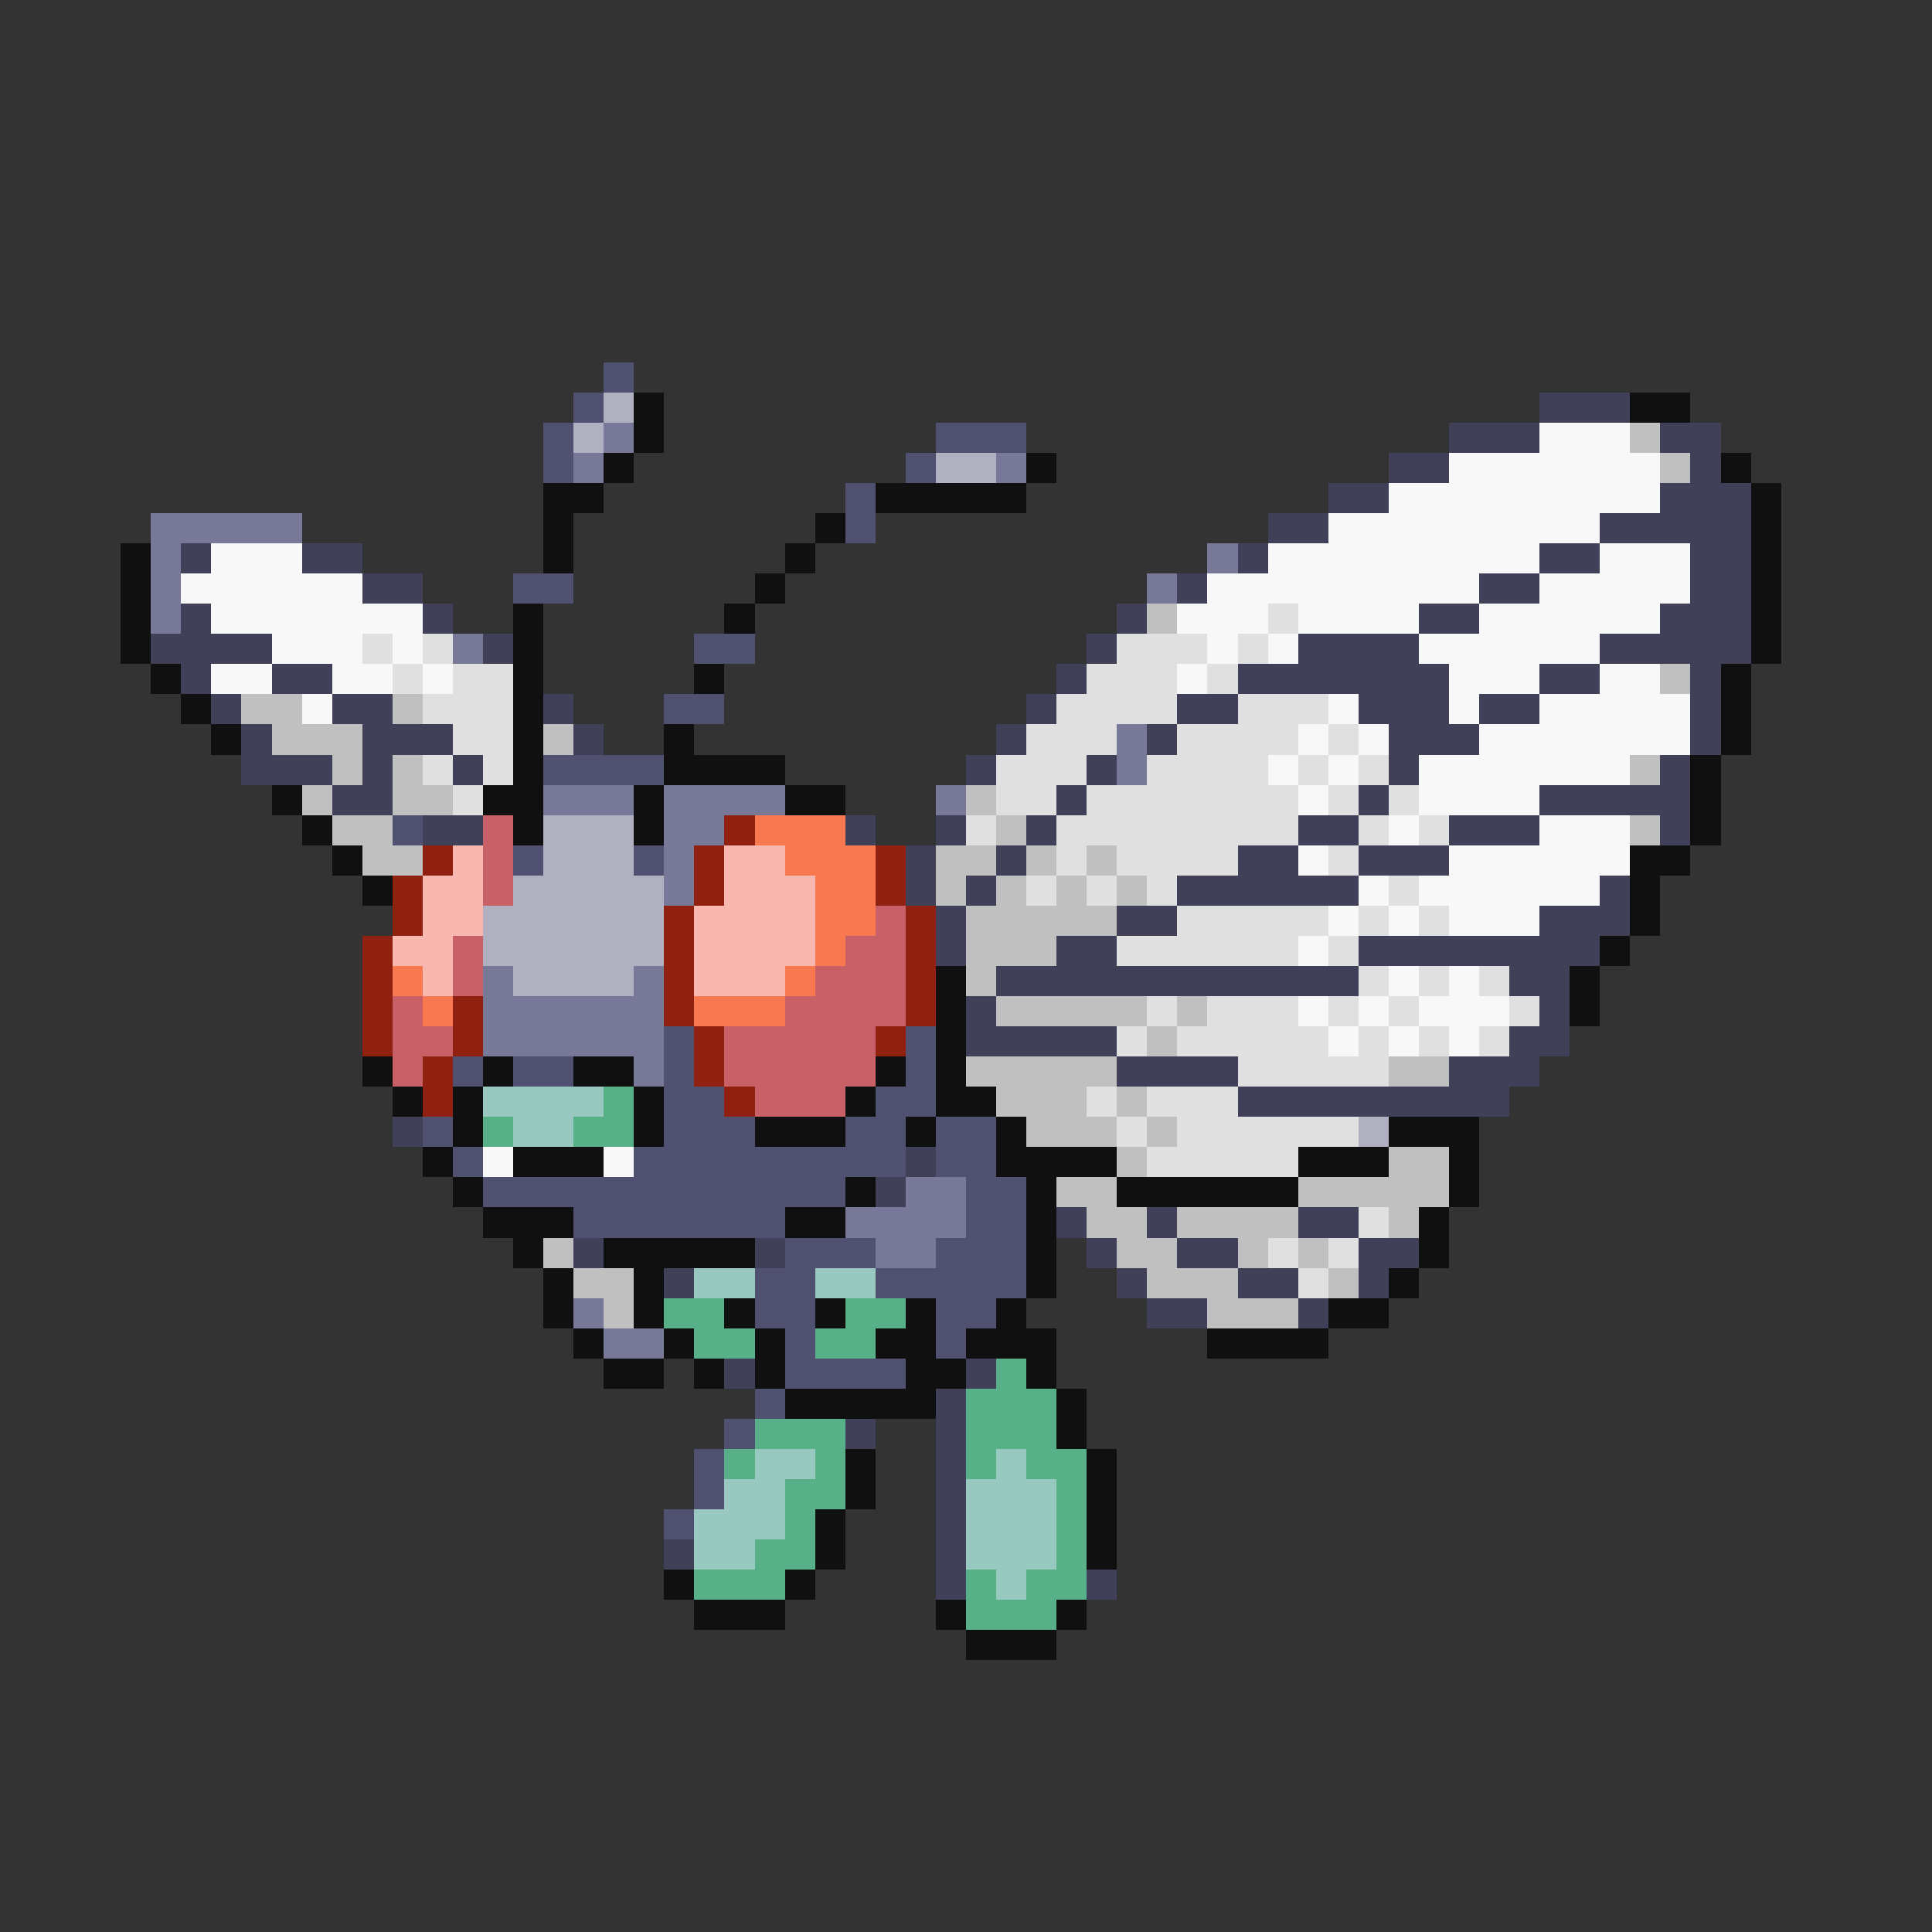 <svg xmlns="http://www.w3.org/2000/svg" viewBox="0 -0.5 64 64" shape-rendering="crispEdges">
<rect x="0" y="-0.5" width="64" height="64" fill="#333333" stroke="none"/>
<path stroke="#505070" d="M20 12h1M19 13h1M18 14h1M31 14h3M18 15h1M30 15h1M28 16h1M28 17h1M17 19h2M23 21h2M22 23h2M18 25h4M13 27h1M17 28h1M21 28h1M22 34h1M30 34h1M15 35h1M17 35h2M22 35h1M30 35h1M22 36h2M29 36h2M14 37h1M22 37h3M28 37h2M31 37h2M15 38h1M21 38h9M31 38h2M16 39h12M32 39h2M19 40h7M32 40h2M26 41h3M31 41h3M25 42h2M29 42h5M25 43h2M31 43h2M26 44h1M31 44h1M26 45h4M25 46h1M24 47h1M23 48h1M23 49h1M22 50h1" />
<path stroke="#b0b0c0" d="M20 13h1M19 14h1M31 15h2M18 27h3M18 28h3M17 29h5M16 30h6M16 31h6M17 32h4M45 37h1" />
<path stroke="#101010" d="M21 13h1M54 13h2M21 14h1M20 15h1M34 15h1M57 15h1M18 16h2M29 16h5M58 16h1M18 17h1M27 17h1M58 17h1M4 18h1M18 18h1M26 18h1M58 18h1M4 19h1M25 19h1M58 19h1M4 20h1M17 20h1M24 20h1M58 20h1M4 21h1M17 21h1M58 21h1M5 22h1M17 22h1M23 22h1M57 22h1M6 23h1M17 23h1M57 23h1M7 24h1M17 24h1M22 24h1M57 24h1M17 25h1M22 25h4M56 25h1M9 26h1M16 26h2M21 26h1M26 26h2M56 26h1M10 27h1M17 27h1M21 27h1M56 27h1M11 28h1M54 28h2M12 29h1M54 29h1M54 30h1M53 31h1M31 32h1M52 32h1M31 33h1M52 33h1M31 34h1M12 35h1M16 35h1M19 35h2M29 35h1M31 35h1M13 36h1M15 36h1M21 36h1M28 36h1M31 36h2M15 37h1M21 37h1M25 37h3M30 37h1M33 37h1M46 37h3M14 38h1M17 38h3M33 38h4M43 38h3M48 38h1M15 39h1M28 39h1M34 39h1M37 39h6M48 39h1M16 40h3M26 40h2M34 40h1M47 40h1M17 41h1M20 41h5M34 41h1M47 41h1M18 42h1M21 42h1M34 42h1M46 42h1M18 43h1M21 43h1M24 43h1M27 43h1M30 43h1M33 43h1M44 43h2M19 44h1M22 44h1M25 44h1M29 44h2M32 44h3M40 44h4M20 45h2M23 45h1M25 45h1M30 45h2M34 45h1M26 46h5M35 46h1M35 47h1M28 48h1M36 48h1M28 49h1M36 49h1M27 50h1M36 50h1M27 51h1M36 51h1M22 52h1M26 52h1M23 53h3M31 53h1M35 53h1M32 54h3" />
<path stroke="#404058" d="M51 13h3M48 14h3M55 14h2M46 15h2M56 15h1M44 16h2M55 16h3M42 17h2M53 17h5M6 18h1M10 18h2M41 18h1M51 18h2M56 18h2M12 19h2M39 19h1M49 19h2M56 19h2M6 20h1M14 20h1M37 20h1M47 20h2M55 20h3M5 21h4M16 21h1M36 21h1M43 21h4M53 21h5M6 22h1M9 22h2M35 22h1M41 22h7M51 22h2M56 22h1M7 23h1M11 23h2M18 23h1M34 23h1M39 23h2M45 23h3M49 23h2M56 23h1M8 24h1M12 24h3M19 24h1M33 24h1M38 24h1M46 24h3M56 24h1M8 25h3M12 25h1M15 25h1M32 25h1M36 25h1M46 25h1M55 25h1M11 26h2M35 26h1M45 26h1M51 26h5M14 27h2M28 27h1M31 27h1M34 27h1M43 27h2M48 27h3M55 27h1M30 28h1M33 28h1M41 28h2M45 28h3M30 29h1M32 29h1M39 29h6M53 29h1M31 30h1M37 30h2M51 30h3M31 31h1M35 31h2M45 31h8M33 32h12M50 32h2M32 33h1M51 33h1M32 34h5M50 34h2M37 35h4M48 35h3M41 36h9M13 37h1M30 38h1M29 39h1M35 40h1M38 40h1M43 40h2M19 41h1M25 41h1M36 41h1M39 41h2M45 41h2M22 42h1M37 42h1M41 42h2M45 42h1M38 43h2M43 43h1M24 45h1M32 45h1M31 46h1M28 47h1M31 47h1M31 48h1M31 49h1M31 50h1M22 51h1M31 51h1M31 52h1M36 52h1" />
<path stroke="#787898" d="M20 14h1M19 15h1M33 15h1M5 17h5M5 18h1M40 18h1M5 19h1M38 19h1M5 20h1M15 21h1M37 24h1M37 25h1M18 26h3M22 26h4M31 26h1M22 27h2M22 28h1M22 29h1M16 32h1M21 32h1M16 33h6M16 34h6M21 35h1M30 39h2M28 40h4M29 41h2M19 43h1M20 44h2" />
<path stroke="#f8f8f8" d="M51 14h3M48 15h7M46 16h9M44 17h9M7 18h3M42 18h9M53 18h3M6 19h6M40 19h9M51 19h5M7 20h7M39 20h3M43 20h4M49 20h6M9 21h3M13 21h1M40 21h1M42 21h1M47 21h6M7 22h2M11 22h2M14 22h1M39 22h1M48 22h3M53 22h2M10 23h1M44 23h1M48 23h1M51 23h5M43 24h1M45 24h1M49 24h7M42 25h1M44 25h1M47 25h7M43 26h1M47 26h4M46 27h1M51 27h3M43 28h1M48 28h6M45 29h1M47 29h6M44 30h1M46 30h1M48 30h3M43 31h1M46 32h1M48 32h1M43 33h1M45 33h1M47 33h3M44 34h1M46 34h1M48 34h1M16 38h1M20 38h1" />
<path stroke="#c0c0c0" d="M54 14h1M55 15h1M38 20h1M55 22h1M8 23h2M13 23h1M9 24h3M18 24h1M11 25h1M13 25h1M54 25h1M10 26h1M13 26h2M32 26h1M11 27h2M33 27h1M54 27h1M12 28h2M31 28h2M34 28h1M36 28h1M31 29h1M33 29h1M35 29h1M37 29h1M32 30h5M32 31h3M32 32h1M33 33h5M39 33h1M38 34h1M32 35h5M46 35h2M33 36h3M37 36h1M34 37h3M38 37h1M37 38h1M46 38h2M35 39h2M43 39h5M36 40h2M39 40h4M46 40h1M18 41h1M37 41h2M41 41h1M43 41h1M19 42h2M38 42h3M44 42h1M20 43h1M40 43h3" />
<path stroke="#e0e0e0" d="M42 20h1M12 21h1M14 21h1M37 21h3M41 21h1M13 22h1M15 22h2M36 22h3M40 22h1M14 23h3M35 23h4M41 23h3M15 24h2M34 24h3M39 24h4M44 24h1M14 25h1M16 25h1M33 25h3M38 25h4M43 25h1M45 25h1M15 26h1M33 26h2M36 26h7M44 26h1M46 26h1M32 27h1M35 27h8M45 27h1M47 27h1M35 28h1M37 28h4M44 28h1M34 29h1M36 29h1M38 29h1M46 29h1M39 30h5M45 30h1M47 30h1M37 31h6M44 31h1M45 32h1M47 32h1M49 32h1M38 33h1M40 33h3M44 33h1M46 33h1M50 33h1M37 34h1M39 34h5M45 34h1M47 34h1M49 34h1M41 35h5M36 36h1M38 36h3M37 37h1M39 37h6M38 38h5M45 40h1M42 41h1M44 41h1M43 42h1" />
<path stroke="#c86068" d="M16 27h1M16 28h1M16 29h1M29 30h1M15 31h1M28 31h2M15 32h1M27 32h3M13 33h1M26 33h4M13 34h2M24 34h5M13 35h1M24 35h5M25 36h3" />
<path stroke="#902010" d="M24 27h1M14 28h1M23 28h1M29 28h1M13 29h1M23 29h1M29 29h1M13 30h1M22 30h1M30 30h1M12 31h1M22 31h1M30 31h1M12 32h1M22 32h1M30 32h1M12 33h1M15 33h1M22 33h1M30 33h1M12 34h1M15 34h1M23 34h1M29 34h1M14 35h1M23 35h1M14 36h1M24 36h1" />
<path stroke="#f87850" d="M25 27h3M26 28h3M27 29h2M27 30h2M27 31h1M13 32h1M26 32h1M14 33h1M23 33h3" />
<path stroke="#f8b8b0" d="M15 28h1M24 28h2M14 29h2M24 29h3M14 30h2M23 30h4M13 31h2M23 31h4M14 32h1M23 32h3" />
<path stroke="#98c8c0" d="M16 36h4M17 37h2M23 42h2M27 42h2M25 48h2M33 48h1M24 49h2M32 49h3M23 50h3M32 50h3M23 51h2M32 51h3M33 52h1" />
<path stroke="#58b088" d="M20 36h1M16 37h1M19 37h2M22 43h2M28 43h2M23 44h2M27 44h2M33 45h1M32 46h3M25 47h3M32 47h3M24 48h1M27 48h1M32 48h1M34 48h2M26 49h2M35 49h1M26 50h1M35 50h1M25 51h2M35 51h1M23 52h3M32 52h1M34 52h2M32 53h3" />
</svg>